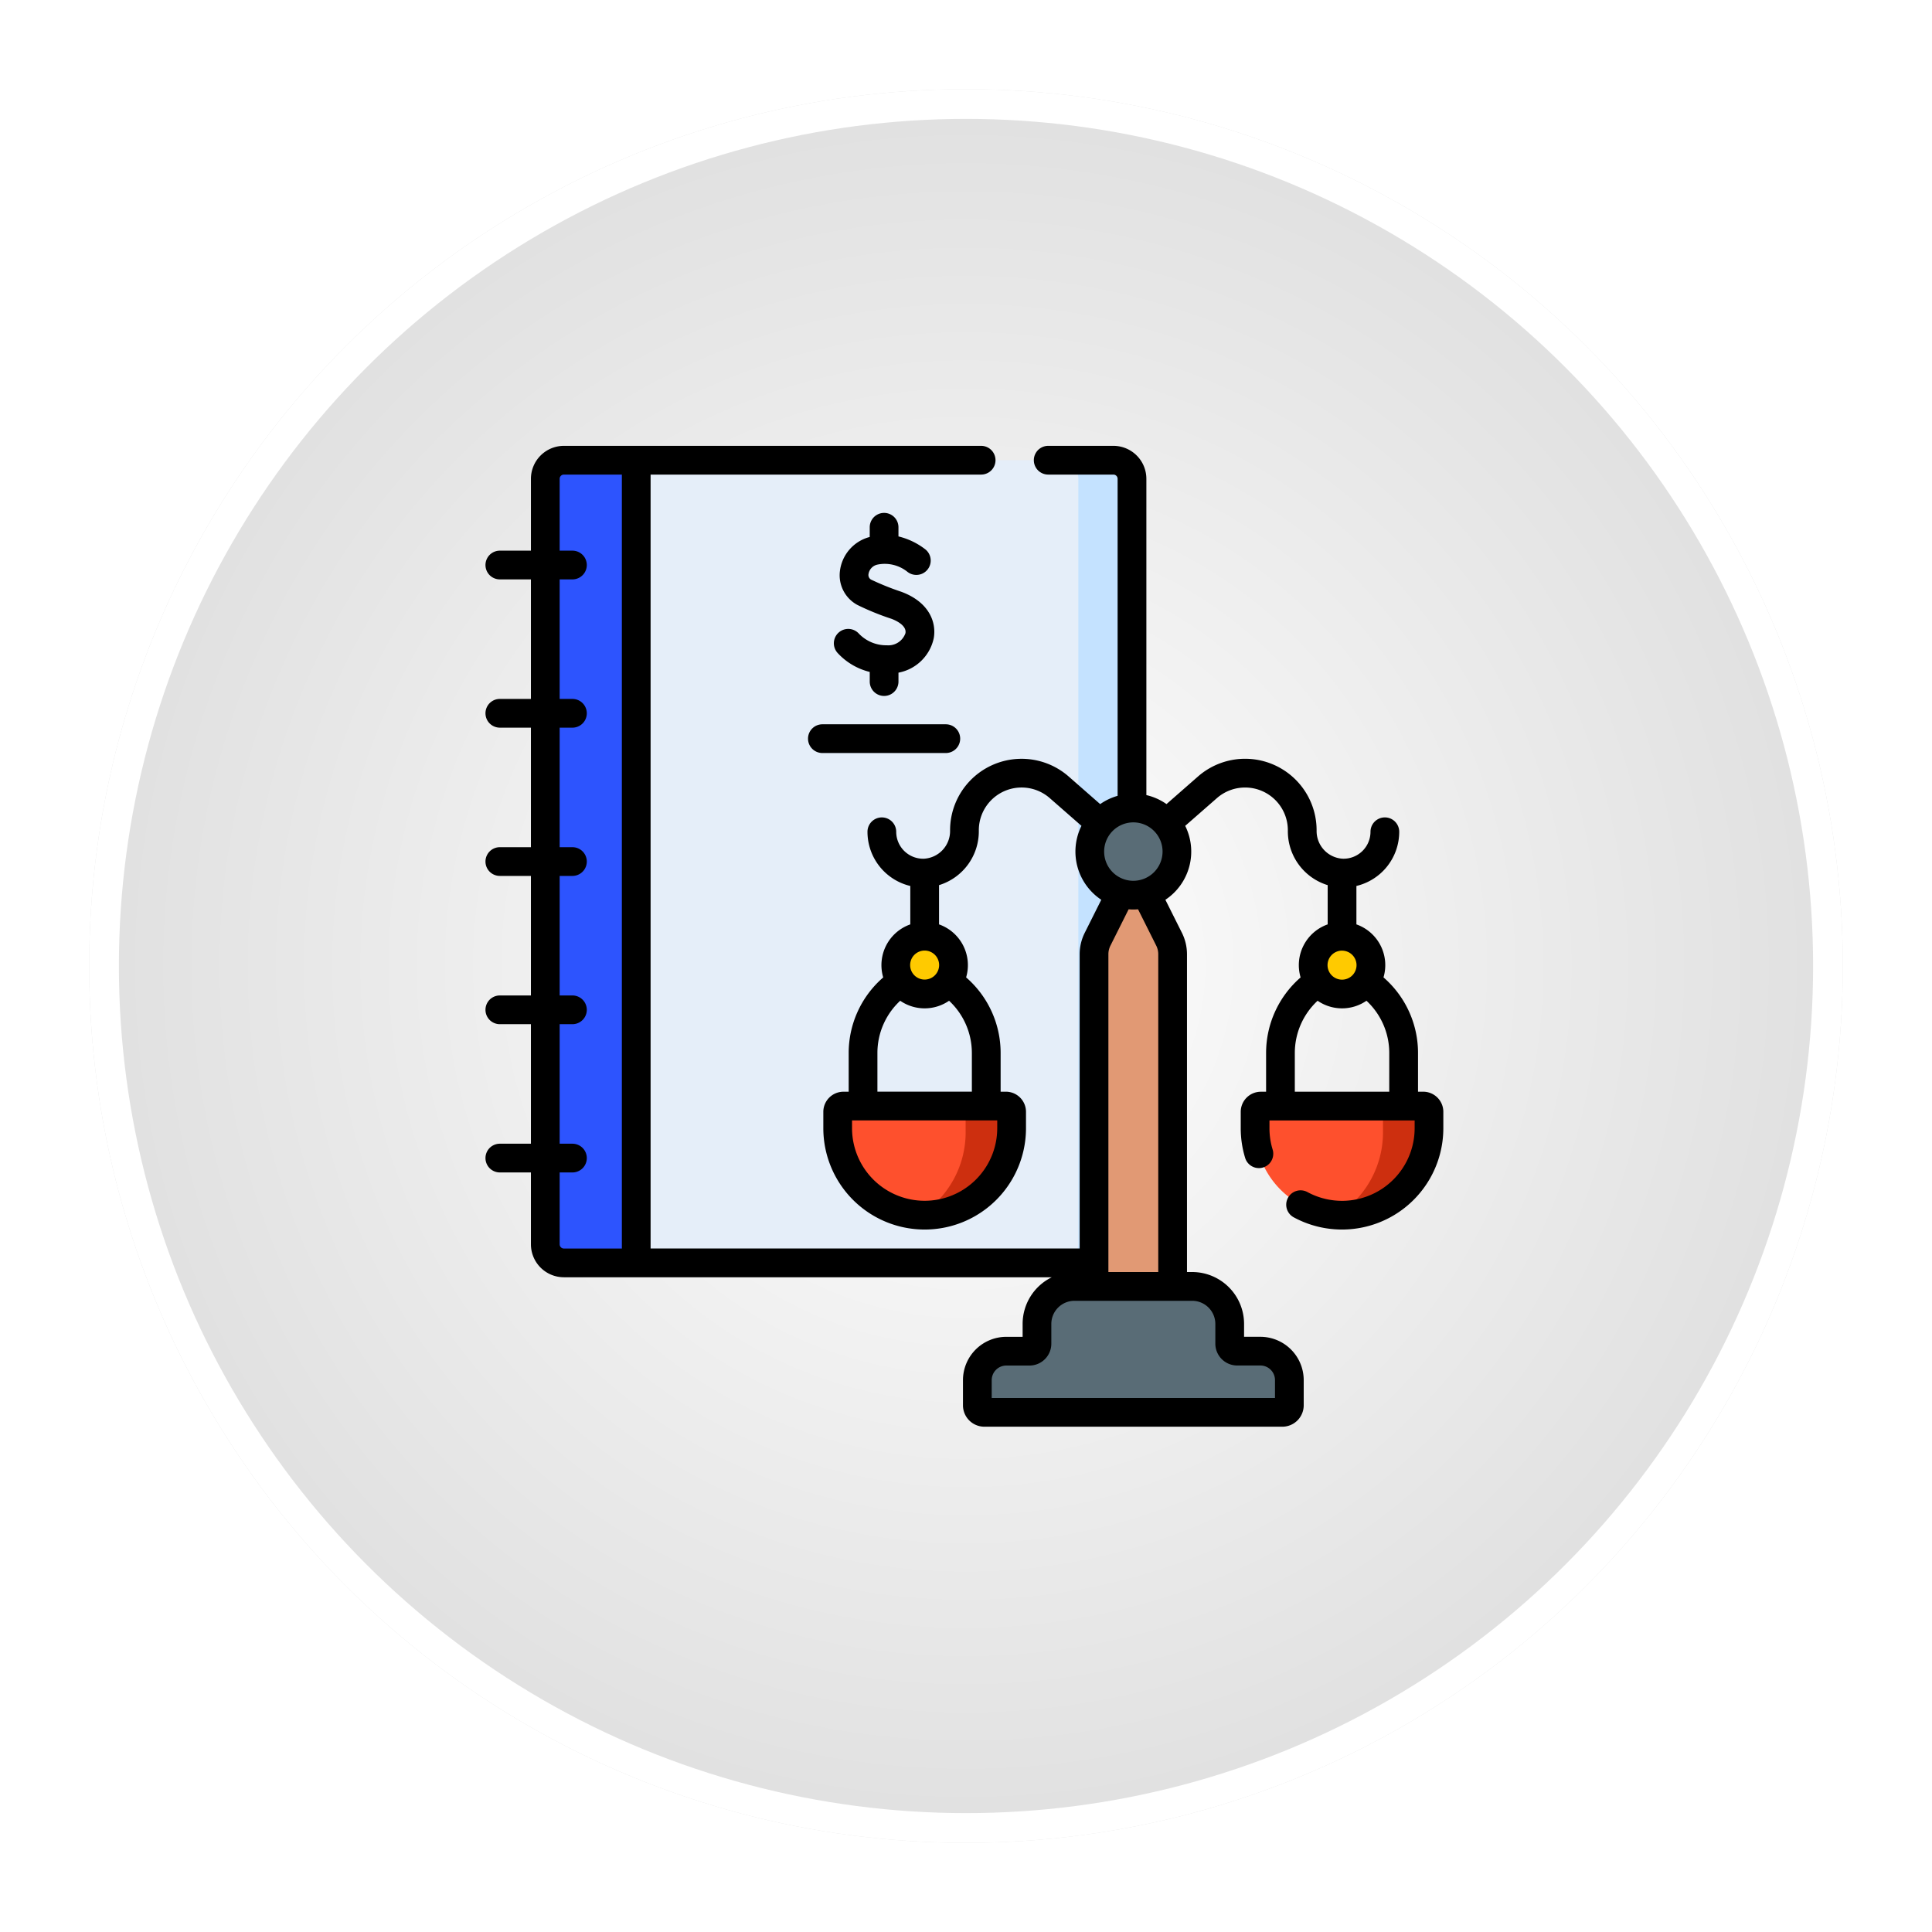 <svg xmlns="http://www.w3.org/2000/svg" xmlns:xlink="http://www.w3.org/1999/xlink" width="195" height="195" viewBox="0 0 195 195">
  <defs>
    <radialGradient id="radial-gradient" cx="0.5" cy="0.5" r="0.5" gradientUnits="objectBoundingBox">
      <stop offset="0" stop-color="#fff"/>
      <stop offset="1" stop-color="#e0e0e0"/>
    </radialGradient>
    <filter id="_21" x="0" y="0" width="195" height="195" filterUnits="userSpaceOnUse">
      <feOffset dy="3" input="SourceAlpha"/>
      <feGaussianBlur stdDeviation="3" result="blur"/>
      <feFlood flood-opacity="0.161"/>
      <feComposite operator="in" in2="blur"/>
      <feComposite in="SourceGraphic"/>
    </filter>
  </defs>
  <g id="Grupo_1029414" data-name="Grupo 1029414" transform="translate(-1070 -713)">
    <g transform="matrix(1, 0, 0, 1, 1070, 713)" filter="url(#_21)">
      <g id="_21-2" data-name="21" transform="translate(9 6)" stroke="#fff" stroke-width="3" fill="url(#radial-gradient)">
        <circle cx="88.5" cy="88.5" r="88.5" stroke="none"/>
        <circle cx="88.5" cy="88.5" r="87" fill="none"/>
      </g>
    </g>
    <g id="_016-legal_services" data-name="016-legal services" transform="translate(1113.005 758)">
      <g id="Grupo_1029405" data-name="Grupo 1029405" transform="translate(12.033 1.45)">
        <path id="Trazado_776883" data-name="Trazado 776883" d="M84.687,7.5V88.516h48.161a1.876,1.876,0,0,0,1.876-1.876V9.376A1.876,1.876,0,0,0,132.848,7.5Z" transform="translate(-75.509 -7.5)" fill="#e5eef9"/>
        <path id="Trazado_776884" data-name="Trazado 776884" d="M311.173,7.5h-5.414a1.876,1.876,0,0,1,1.876,1.876V86.64a1.876,1.876,0,0,1-1.876,1.876h5.414a1.876,1.876,0,0,0,1.876-1.876V9.376A1.876,1.876,0,0,0,311.173,7.5Z" transform="translate(-253.834 -7.5)" fill="#c4e2ff"/>
        <path id="Trazado_776885" data-name="Trazado 776885" d="M46.4,7.5V88.516H39.1A1.876,1.876,0,0,1,37.22,86.64V9.376A1.876,1.876,0,0,1,39.1,7.5Z" transform="translate(-37.22 -7.5)" fill="#2d54fe"/>
        <path id="Trazado_776886" data-name="Trazado 776886" d="M424.694,344.622H408.3a.58.58,0,0,0-.58.58v1.653a8.777,8.777,0,0,0,17.554,0V345.2A.58.58,0,0,0,424.694,344.622Z" transform="translate(-336.08 -279.436)" fill="#fe502d"/>
        <path id="Trazado_776887" data-name="Trazado 776887" d="M459.5,344.622h-4.641a.614.614,0,0,1,.58.642v1.829a9.908,9.908,0,0,1-4.569,8.527c.143.007.288.011.433.011a8.777,8.777,0,0,0,8.777-8.777V345.2A.58.58,0,0,0,459.5,344.622Z" transform="translate(-370.89 -279.436)" fill="#cd2f0f"/>
        <path id="Trazado_776888" data-name="Trazado 776888" d="M440.961,255.99a2.913,2.913,0,1,0,2.913,2.913A2.913,2.913,0,0,0,440.961,255.99Z" transform="translate(-360.544 -207.942)" fill="#ffca00"/>
        <path id="Trazado_776889" data-name="Trazado 776889" d="M190.426,344.622H206.82a.58.58,0,0,1,.58.58v1.653a8.777,8.777,0,0,1-17.554,0V345.2A.58.58,0,0,1,190.426,344.622Z" transform="translate(-160.334 -279.436)" fill="#fe502d"/>
        <path id="Trazado_776890" data-name="Trazado 776890" d="M241.63,344.622h-4.641a.613.613,0,0,1,.58.642v1.829A9.908,9.908,0,0,1,233,355.621c.143.007.288.011.433.011a8.777,8.777,0,0,0,8.777-8.777V345.2A.58.58,0,0,0,241.63,344.622Z" transform="translate(-195.144 -279.436)" fill="#cd2f0f"/>
        <path id="Trazado_776891" data-name="Trazado 776891" d="M223.086,255.99a2.913,2.913,0,1,1-2.913,2.913A2.913,2.913,0,0,1,223.086,255.99Z" transform="translate(-184.797 -207.942)" fill="#ffca00"/>
        <path id="Trazado_776892" data-name="Trazado 776892" d="M331.587,265.384h-7.939v-36.4a3.36,3.36,0,0,1,.355-1.5l3.614-7.218,3.614,7.218a3.359,3.359,0,0,1,.355,1.5Z" transform="translate(-268.264 -179.123)" fill="#e19974"/>
        <g id="Grupo_1029404" data-name="Grupo 1029404" transform="translate(43.607 35.1)">
          <circle id="Elipse_8840" data-name="Elipse 8840" cx="4.398" cy="4.398" r="4.398" transform="translate(11.348)" fill="#596c76"/>
          <path id="Trazado_776893" data-name="Trazado 776893" d="M288.212,444.541v-2a3.784,3.784,0,0,0-3.784-3.784H272.546a3.784,3.784,0,0,0-3.784,3.784v2a.753.753,0,0,1-.753.753h-2.344a2.924,2.924,0,0,0-2.924,2.924v2.539a.709.709,0,0,0,.709.709h30.073a.709.709,0,0,0,.709-.709v-2.539a2.924,2.924,0,0,0-2.924-2.924h-2.344A.753.753,0,0,1,288.212,444.541Z" transform="translate(-262.74 -390.467)" fill="#596c76"/>
        </g>
      </g>
      <g id="Grupo_1029406" data-name="Grupo 1029406" transform="translate(5.995 0)">
        <path id="Trazado_776894" data-name="Trazado 776894" d="M174.36,146.8a1.45,1.45,0,0,0,1.45,1.45h12.458a1.45,1.45,0,1,0,0-2.9H175.81A1.45,1.45,0,0,0,174.36,146.8Z" transform="translate(-141.805 -117.246)"/>
        <path id="Trazado_776895" data-name="Trazado 776895" d="M193.188,48.362a3.824,3.824,0,0,1-2.811-1.176,1.45,1.45,0,1,0-2.149,1.948,6.5,6.5,0,0,0,3.245,1.917v.974a1.45,1.45,0,1,0,2.9,0v-.9a4.488,4.488,0,0,0,3.561-3.479c.282-1.577-.431-3.636-3.277-4.686a27.075,27.075,0,0,1-3.051-1.228.533.533,0,0,1-.257-.561,1.152,1.152,0,0,1,.883-.948,3.658,3.658,0,0,1,3.016.7,1.45,1.45,0,0,0,1.858-2.227,7.16,7.16,0,0,0-2.734-1.322V36.45a1.45,1.45,0,1,0-2.9,0v.979l-.077.021a4.06,4.06,0,0,0-2.932,3.427,3.4,3.4,0,0,0,1.754,3.407,26.278,26.278,0,0,0,3.435,1.4c.371.137,1.57.646,1.426,1.455a1.824,1.824,0,0,1-1.891,1.221Z" transform="translate(-152.689 -28.232)"/>
        <path id="Trazado_776896" data-name="Trazado 776896" d="M100.647,65.186h-.529V61.272a10.089,10.089,0,0,0-3.359-7.511l-.125-.113A4.359,4.359,0,0,0,93.9,48.3V44.422a5.625,5.625,0,0,0,4.321-5.47,1.45,1.45,0,1,0-2.9,0A2.719,2.719,0,0,1,92.5,41.67a2.794,2.794,0,0,1-2.618-2.816V38.8a7.216,7.216,0,0,0-11.971-5.428l-3.179,2.785A5.822,5.822,0,0,0,72.7,35.25V3.326A3.33,3.33,0,0,0,69.372,0h-6.58a1.45,1.45,0,0,0,0,2.9h6.58a.426.426,0,0,1,.425.425v32a5.826,5.826,0,0,0-1.759.836l-3.179-2.786A7.216,7.216,0,0,0,52.888,38.8v.054A2.794,2.794,0,0,1,50.27,41.67a2.719,2.719,0,0,1-2.819-2.717,1.45,1.45,0,0,0-2.9,0,5.625,5.625,0,0,0,4.322,5.47V48.3a4.36,4.36,0,0,0-2.734,5.352l-.124.111a10.09,10.09,0,0,0-3.361,7.512v3.914h-.529a2.033,2.033,0,0,0-2.03,2.03v1.653a10.227,10.227,0,1,0,20.455,0V67.216a2.033,2.033,0,0,0-2.03-2.03h-.53V61.272a10.094,10.094,0,0,0-3.357-7.511l-.126-.113A4.36,4.36,0,0,0,51.773,48.3V44.339a5.682,5.682,0,0,0,4.016-5.485V38.8a4.316,4.316,0,0,1,7.16-3.246l3.2,2.8a5.84,5.84,0,0,0,2,7.462l-1.673,3.342a4.838,4.838,0,0,0-.509,2.153v29.7H22.661V2.9H56.023a1.45,1.45,0,1,0,0-2.9H13.909a3.33,3.33,0,0,0-3.326,3.326v7.253H7.445a1.45,1.45,0,0,0,0,2.9h3.137V25.543H7.445a1.45,1.45,0,1,0,0,2.9h3.137V40.508H7.445a1.45,1.45,0,1,0,0,2.9h3.137V55.473H7.445a1.45,1.45,0,1,0,0,2.9h3.137V70.437H7.445a1.45,1.45,0,1,0,0,2.9h3.137V80.59a3.33,3.33,0,0,0,3.326,3.326H63.154a5.24,5.24,0,0,0-2.944,4.706v1.306H58.563A4.379,4.379,0,0,0,54.189,94.3v2.539A2.162,2.162,0,0,0,56.349,99H86.422a2.162,2.162,0,0,0,2.159-2.159V94.3a4.379,4.379,0,0,0-4.374-4.374H82.561V88.622a5.24,5.24,0,0,0-5.234-5.234H76.8V51.312a4.869,4.869,0,0,0-.507-2.153l-1.673-3.343a5.84,5.84,0,0,0,2-7.461l3.2-2.8a4.316,4.316,0,0,1,7.16,3.246v.054A5.682,5.682,0,0,0,91,44.339V48.3a4.36,4.36,0,0,0-2.733,5.351l-.125.113a10.1,10.1,0,0,0-3.358,7.512v3.914h-.53a2.033,2.033,0,0,0-2.03,2.03v1.653a10.222,10.222,0,0,0,.447,3,1.45,1.45,0,1,0,2.773-.849,7.336,7.336,0,0,1-.32-2.149v-.783H99.777v.783a7.33,7.33,0,0,1-10.819,6.443,1.45,1.45,0,1,0-1.385,2.548,10.23,10.23,0,0,0,15.1-8.992V67.217a2.033,2.033,0,0,0-2.031-2.03Zm-43,3.683a7.327,7.327,0,1,1-14.654,0v-.783H57.648v.783Zm-2.56-7.6v3.914H45.554V61.272a7.185,7.185,0,0,1,2.3-5.264,4.351,4.351,0,0,0,4.932,0,7.189,7.189,0,0,1,2.3,5.264Zm-4.767-7.4a1.463,1.463,0,1,1,1.463-1.463,1.465,1.465,0,0,1-1.463,1.463ZM71.386,43.9a2.948,2.948,0,1,1,2.948-2.948A2.952,2.952,0,0,1,71.386,43.9ZM13.483,80.59V73.337h1.289a1.45,1.45,0,0,0,0-2.9H13.483V58.373h1.289a1.45,1.45,0,1,0,0-2.9H13.483V43.408h1.289a1.45,1.45,0,0,0,0-2.9H13.483V28.444h1.289a1.45,1.45,0,0,0,0-2.9H13.483V13.479h1.289a1.45,1.45,0,0,0,0-2.9H13.483V3.326a.426.426,0,0,1,.426-.426h5.852V81.016H13.909a.426.426,0,0,1-.426-.426Zm66.178,8.032v2a2.206,2.206,0,0,0,2.2,2.2h2.344A1.475,1.475,0,0,1,85.682,94.3v1.8H57.09V94.3a1.475,1.475,0,0,1,1.473-1.473h2.344a2.206,2.206,0,0,0,2.2-2.2v-2a2.337,2.337,0,0,1,2.334-2.334H77.327A2.337,2.337,0,0,1,79.661,88.622ZM73.7,50.452a1.945,1.945,0,0,1,.2.86V83.388H68.867V51.312a1.922,1.922,0,0,1,.2-.855l1.842-3.68c.157.013.315.021.475.021s.319-.008.476-.021Zm18.748.5a1.463,1.463,0,1,1-1.462,1.463A1.465,1.465,0,0,1,92.45,50.948ZM87.683,61.272a7.189,7.189,0,0,1,2.3-5.264,4.351,4.351,0,0,0,4.932,0,7.184,7.184,0,0,1,2.3,5.264v3.914H87.683Z" transform="translate(-5.995 0)"/>
      </g>
    </g>
  </g>
</svg>
